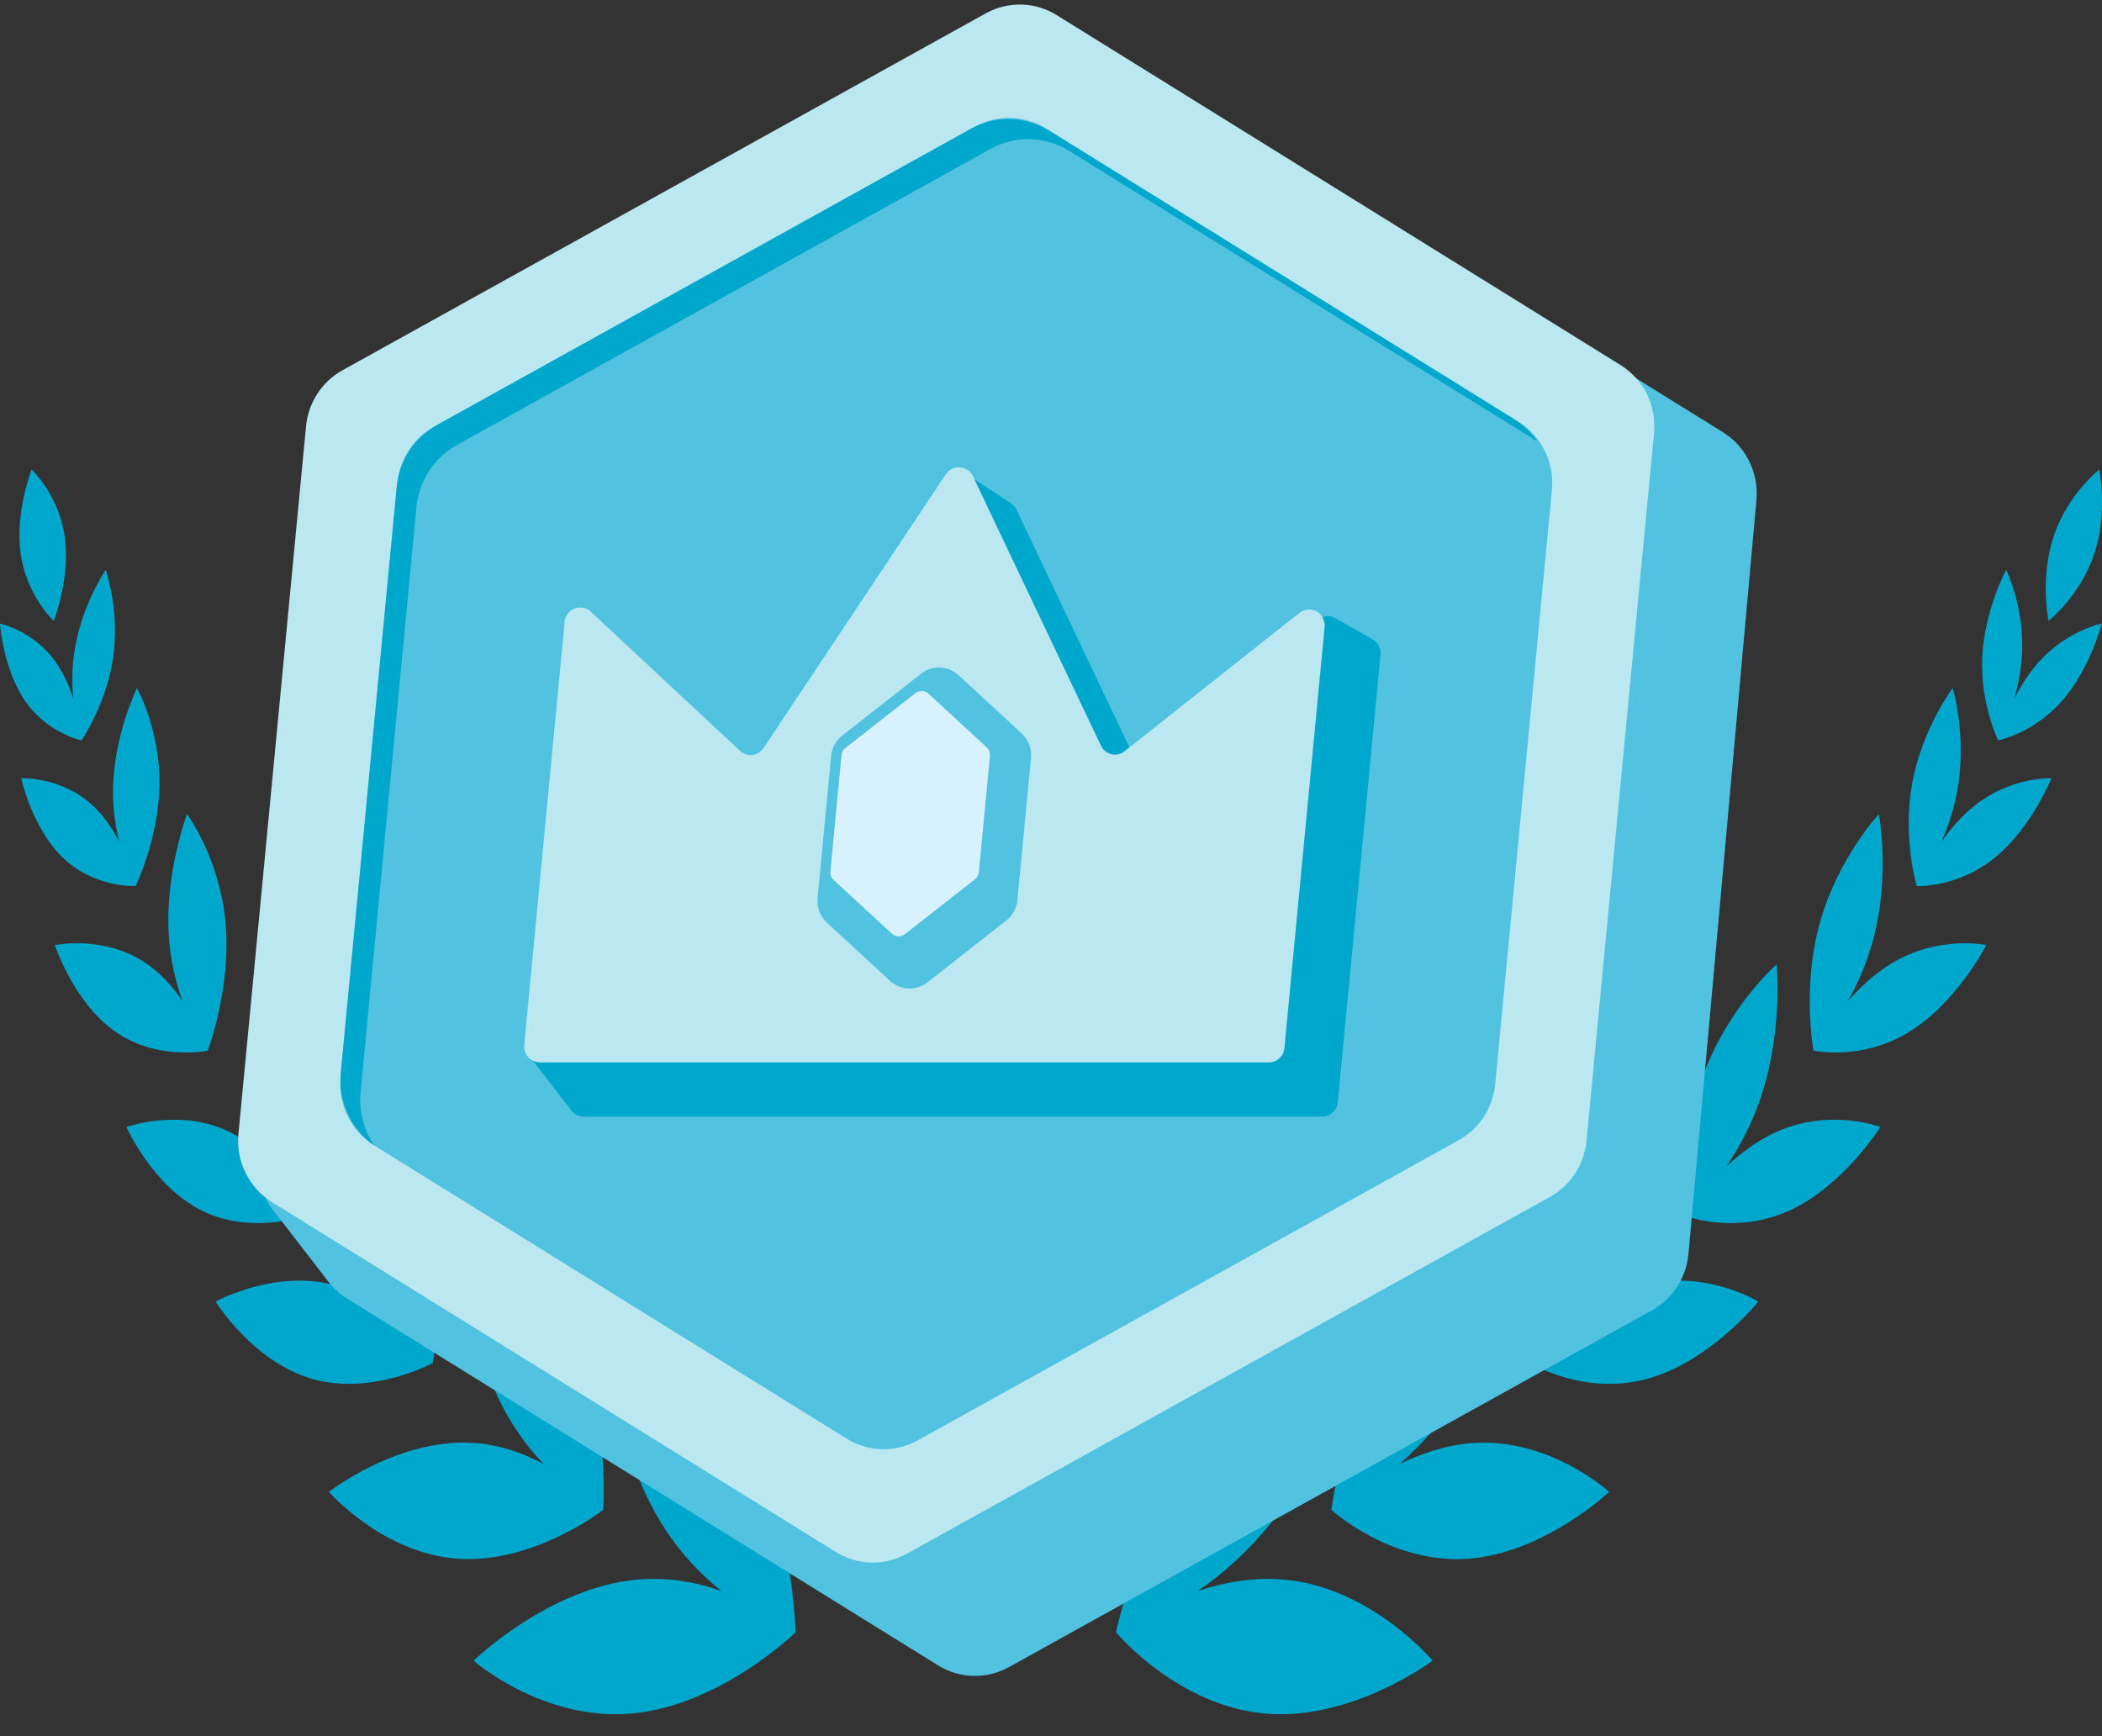 <svg width="46" height="38" viewBox="0 0 46 38" fill="none" xmlns="http://www.w3.org/2000/svg">
<rect x="0" y="0" width="46" height="38" fill="#333333" stroke="none"/>
<path fill-rule="evenodd" clip-rule="evenodd" d="M28.097 34.572C27.43 34.512 26.781 34.635 26.218 34.82C26.745 34.455 27.32 33.958 27.844 33.296C29.346 31.398 29.866 28.852 29.866 28.852C29.866 28.852 27.947 29.386 26.444 31.284C24.942 33.181 24.423 35.727 24.423 35.727L24.427 35.733C24.507 35.827 25.824 37.339 27.677 37.504C29.589 37.675 31.351 36.347 31.351 36.347C31.351 36.347 30.009 34.742 28.097 34.571L28.097 34.572Z" fill="#00A7CC"/>
<path fill-rule="evenodd" clip-rule="evenodd" d="M32.25 31.582C31.665 31.62 31.109 31.81 30.633 32.041C31.064 31.662 31.528 31.166 31.935 30.537C33.102 28.733 33.365 26.511 33.365 26.511C33.365 26.511 31.734 27.218 30.567 29.021C29.401 30.825 29.137 33.048 29.137 33.048L29.141 33.051C29.218 33.12 30.477 34.223 32.102 34.118C33.78 34.009 35.215 32.653 35.215 32.653C35.215 32.653 33.927 31.474 32.25 31.583V31.582Z" fill="#00A7CC"/>
<path fill-rule="evenodd" clip-rule="evenodd" d="M35.917 28.135C35.435 28.264 34.992 28.51 34.619 28.775C34.941 28.399 35.279 27.925 35.557 27.354C36.355 25.717 36.363 23.899 36.363 23.899C36.363 23.899 35.076 24.738 34.278 26.375C33.481 28.012 33.472 29.831 33.472 29.831L33.476 29.832C33.547 29.875 34.696 30.542 36.035 30.183C37.417 29.812 38.48 28.487 38.48 28.487C38.48 28.487 37.3 27.763 35.917 28.134V28.135Z" fill="#00A7CC"/>
<path fill-rule="evenodd" clip-rule="evenodd" d="M38.866 24.778C38.453 24.965 38.086 25.245 37.782 25.529C38.032 25.159 38.286 24.702 38.48 24.172C39.035 22.654 38.879 21.109 38.879 21.109C38.879 21.109 37.822 22.028 37.268 23.547C36.713 25.065 36.868 26.61 36.868 26.61L36.871 26.611C36.938 26.636 38.008 27.018 39.153 26.499C40.336 25.963 41.151 24.667 41.151 24.667C41.151 24.667 40.049 24.242 38.866 24.778Z" fill="#00A7CC"/>
<path fill-rule="evenodd" clip-rule="evenodd" d="M41.382 21.093C41.018 21.316 40.701 21.615 40.444 21.91C40.645 21.546 40.844 21.104 40.982 20.605C41.376 19.177 41.117 17.82 41.117 17.82C41.117 17.82 40.217 18.782 39.822 20.21C39.428 21.639 39.687 22.996 39.687 22.996H39.69C39.752 23.01 40.763 23.207 41.774 22.589C42.818 21.952 43.469 20.686 43.469 20.686C43.469 20.686 42.426 20.456 41.382 21.093Z" fill="#00A7CC"/>
<path fill-rule="evenodd" clip-rule="evenodd" d="M43.2 17.642C42.917 17.869 42.677 18.152 42.487 18.423C42.626 18.104 42.757 17.724 42.833 17.307C43.05 16.111 42.733 15.06 42.733 15.06C42.733 15.06 42.063 15.951 41.846 17.147C41.629 18.344 41.946 19.394 41.946 19.394H41.949C42.001 19.396 42.85 19.417 43.638 18.786C44.451 18.135 44.893 17.034 44.893 17.034C44.893 17.034 44.013 16.991 43.2 17.642Z" fill="#00A7CC"/>
<path fill-rule="evenodd" clip-rule="evenodd" d="M44.606 14.501C44.388 14.748 44.215 15.029 44.082 15.291C44.164 15.001 44.233 14.66 44.25 14.301C44.299 13.271 43.903 12.472 43.903 12.472C43.903 12.472 43.429 13.345 43.38 14.375C43.332 15.404 43.727 16.203 43.727 16.203H43.73C43.775 16.194 44.51 16.034 45.116 15.351C45.741 14.647 45.994 13.649 45.994 13.649C45.994 13.649 45.231 13.796 44.605 14.501L44.606 14.501Z" fill="#00A7CC"/>
<path fill-rule="evenodd" clip-rule="evenodd" d="M45.827 12.135C46.133 11.221 45.94 10.278 45.94 10.278C45.94 10.278 45.249 10.818 44.944 11.732C44.637 12.646 44.83 13.589 44.83 13.589C44.83 13.589 45.52 13.049 45.827 12.135Z" fill="#00A7CC"/>
<path fill-rule="evenodd" clip-rule="evenodd" d="M13.263 28.852C13.263 28.852 13.302 31.398 14.446 33.296C14.846 33.959 15.328 34.455 15.785 34.82C15.258 34.635 14.632 34.512 13.953 34.572C12.009 34.743 10.364 36.348 10.364 36.348C10.364 36.348 11.876 37.675 13.82 37.504C15.704 37.339 17.306 35.827 17.404 35.733L17.409 35.728C17.409 35.728 17.37 33.181 16.226 31.284C15.082 29.386 13.263 28.852 13.263 28.852V28.852Z" fill="#00A7CC"/>
<path fill-rule="evenodd" clip-rule="evenodd" d="M13.2 33.047C13.2 33.047 13.356 30.824 12.529 29.021C11.703 27.217 10.205 26.511 10.205 26.511C10.205 26.511 10.049 28.733 10.876 30.537C11.164 31.166 11.534 31.662 11.894 32.041C11.462 31.81 10.942 31.619 10.364 31.581C8.707 31.472 7.197 32.652 7.197 32.652C7.197 32.652 8.377 34.008 10.033 34.117C11.638 34.222 13.106 33.119 13.196 33.05L13.2 33.047V33.047Z" fill="#00A7CC"/>
<path fill-rule="evenodd" clip-rule="evenodd" d="M9.468 29.832L9.472 29.831C9.472 29.831 9.807 28.012 9.318 26.375C8.829 24.738 7.7 23.899 7.7 23.899C7.7 23.899 7.366 25.717 7.855 27.354C8.025 27.925 8.274 28.399 8.526 28.775C8.202 28.51 7.805 28.264 7.347 28.135C6.036 27.764 4.719 28.487 4.719 28.487C4.719 28.487 5.532 29.812 6.843 30.183C8.114 30.542 9.39 29.875 9.468 29.833V29.832Z" fill="#00A7CC"/>
<path fill-rule="evenodd" clip-rule="evenodd" d="M6.68 26.611L6.684 26.61C6.684 26.61 7.131 25.064 6.863 23.547C6.594 22.028 5.71 21.109 5.71 21.109C5.71 21.109 5.263 22.655 5.532 24.172C5.625 24.702 5.794 25.159 5.974 25.529C5.724 25.245 5.408 24.965 5.031 24.778C3.95 24.242 2.767 24.667 2.767 24.667C2.767 24.667 3.339 25.963 4.42 26.499C5.467 27.018 6.61 26.635 6.681 26.611H6.68Z" fill="#00A7CC"/>
<path fill-rule="evenodd" clip-rule="evenodd" d="M4.543 22.997H4.546C4.546 22.997 5.061 21.639 4.937 20.21C4.811 18.782 4.093 17.82 4.093 17.82C4.093 17.82 3.578 19.177 3.703 20.605C3.747 21.104 3.863 21.546 3.995 21.91C3.793 21.614 3.533 21.316 3.211 21.093C2.288 20.456 1.201 20.686 1.201 20.686C1.201 20.686 1.613 21.952 2.537 22.589C3.431 23.207 4.479 23.01 4.544 22.997H4.543Z" fill="#00A7CC"/>
<path fill-rule="evenodd" clip-rule="evenodd" d="M1.389 18.786C2.058 19.417 2.912 19.396 2.964 19.394H2.967C2.967 19.394 3.482 18.344 3.49 17.147C3.498 15.951 2.997 15.06 2.997 15.06C2.997 15.06 2.482 16.11 2.473 17.307C2.47 17.724 2.53 18.104 2.608 18.423C2.469 18.152 2.283 17.869 2.043 17.642C1.352 16.991 0.465 17.034 0.465 17.034C0.465 17.034 0.699 18.134 1.389 18.786Z" fill="#00A7CC"/>
<path fill-rule="evenodd" clip-rule="evenodd" d="M1.784 16.203H1.786C1.786 16.203 2.332 15.404 2.478 14.375C2.623 13.345 2.313 12.473 2.313 12.473C2.313 12.473 1.767 13.272 1.622 14.302C1.571 14.661 1.575 15.001 1.603 15.292C1.52 15.029 1.4 14.748 1.228 14.502C0.735 13.797 0 13.65 0 13.65C0 13.65 0.065 14.647 0.557 15.353C1.035 16.035 1.74 16.195 1.783 16.204L1.784 16.203Z" fill="#00A7CC"/>
<path fill-rule="evenodd" clip-rule="evenodd" d="M1.177 13.589C1.177 13.589 1.548 12.646 1.414 11.732C1.28 10.818 0.692 10.278 0.692 10.278C0.692 10.278 0.321 11.221 0.455 12.135C0.589 13.049 1.177 13.589 1.177 13.589Z" fill="#00A7CC"/>
<path fill-rule="evenodd" clip-rule="evenodd" d="M23.74 2.389C24.229 1.779 25.088 1.63 25.749 2.04C28.49 3.741 35.336 7.99 37.705 9.46C38.208 9.772 38.492 10.348 38.438 10.944C38.148 14.164 37.222 24.438 36.95 27.444C36.904 27.965 36.604 28.428 36.152 28.679C33.561 30.117 24.765 34.998 22.078 36.489C21.592 36.758 21.001 36.744 20.528 36.45C17.877 34.805 9.154 29.391 7.599 28.425C7.441 28.327 7.302 28.202 7.188 28.054C6.928 27.717 6.418 27.057 5.983 26.494C5.537 25.916 5.544 25.103 6 24.533C9.097 20.668 20.515 6.416 23.741 2.389L23.74 2.389Z" fill="#51C3E1"/>
<path fill-rule="evenodd" clip-rule="evenodd" d="M21.573 0.292C22.059 0.022 22.651 0.037 23.123 0.33C25.534 1.826 32.968 6.441 35.464 7.99C35.97 8.303 36.254 8.882 36.197 9.481C35.902 12.573 34.993 22.097 34.719 24.969C34.67 25.487 34.37 25.946 33.921 26.196C31.337 27.63 22.532 32.516 19.843 34.008C19.357 34.278 18.766 34.263 18.293 33.97C15.882 32.473 8.447 27.859 5.951 26.31C5.446 25.996 5.161 25.417 5.218 24.819C5.513 21.727 6.423 12.203 6.697 9.331C6.746 8.813 7.045 8.354 7.495 8.104C10.079 6.67 18.884 1.784 21.573 0.292Z" fill="#BBE7F1"/>
<path fill-rule="evenodd" clip-rule="evenodd" d="M21.336 2.773C21.822 2.503 22.413 2.518 22.886 2.81C25.019 4.134 31.023 7.861 33.229 9.23C33.734 9.544 34.02 10.123 33.962 10.722C33.7 13.463 32.964 21.181 32.721 23.728C32.671 24.246 32.372 24.706 31.923 24.955C29.625 26.231 22.47 30.201 20.08 31.527C19.594 31.797 19.003 31.782 18.53 31.489C16.397 30.165 10.393 26.439 8.187 25.07C7.681 24.756 7.397 24.177 7.454 23.578C7.715 20.837 8.452 13.119 8.695 10.571C8.745 10.053 9.043 9.594 9.494 9.344C11.791 8.069 18.947 4.099 21.336 2.773Z" fill="#51C3E1"/>
<path fill-rule="evenodd" clip-rule="evenodd" d="M12.771 24.438C12.666 24.438 12.567 24.389 12.503 24.305C12.275 24.01 11.733 23.309 11.542 23.061C11.498 23.005 11.483 22.932 11.5 22.863C11.703 22.014 13.023 16.484 13.455 14.674C13.483 14.555 13.572 14.46 13.688 14.424C13.804 14.388 13.93 14.418 14.019 14.5C14.826 15.253 16.56 16.87 17.304 17.564C17.385 17.64 17.498 17.671 17.606 17.648C17.714 17.625 17.804 17.551 17.849 17.449C18.446 16.075 20.261 11.905 20.813 10.635C20.853 10.542 20.932 10.472 21.028 10.443C21.123 10.414 21.227 10.429 21.311 10.483C21.587 10.664 21.959 10.907 22.121 11.013C22.174 11.047 22.216 11.096 22.244 11.154C22.556 11.81 24.522 15.95 25.209 17.396C25.26 17.503 25.362 17.576 25.479 17.59C25.595 17.604 25.711 17.555 25.784 17.462C26.528 16.516 28.278 14.29 28.819 13.602C28.913 13.483 29.078 13.45 29.21 13.524C29.446 13.658 29.813 13.865 30.037 13.992C30.156 14.059 30.224 14.192 30.211 14.329C30.083 15.669 29.424 22.565 29.276 24.125C29.259 24.303 29.112 24.439 28.935 24.439H12.772L12.771 24.438Z" fill="#00A7CC"/>
<path fill-rule="evenodd" clip-rule="evenodd" d="M11.813 23.251C11.716 23.251 11.624 23.21 11.559 23.138C11.495 23.065 11.463 22.968 11.472 22.87C11.618 21.338 12.166 15.609 12.357 13.61C12.369 13.479 12.454 13.366 12.575 13.319C12.696 13.272 12.833 13.298 12.928 13.388C13.788 14.189 15.508 15.794 16.195 16.434C16.268 16.502 16.367 16.534 16.466 16.523C16.565 16.511 16.653 16.456 16.709 16.373C17.448 15.264 19.82 11.702 20.7 10.38C20.768 10.277 20.886 10.219 21.008 10.229C21.13 10.238 21.238 10.312 21.292 10.424C21.925 11.758 23.544 15.167 24.092 16.319C24.137 16.414 24.222 16.483 24.322 16.507C24.423 16.531 24.529 16.507 24.61 16.443C25.404 15.815 27.409 14.227 28.436 13.414C28.544 13.329 28.692 13.316 28.812 13.383C28.931 13.45 29 13.583 28.988 13.721C28.785 15.845 28.241 21.539 28.108 22.939C28.091 23.117 27.944 23.253 27.767 23.253H11.814L11.813 23.251Z" fill="#BBE7F1"/>
<path fill-rule="evenodd" clip-rule="evenodd" d="M8.189 25.071C7.68 24.713 7.398 24.101 7.458 23.471C7.725 20.674 8.433 13.263 8.681 10.661C8.736 10.087 9.067 9.578 9.566 9.3C11.916 7.996 18.801 4.176 21.244 2.82C21.784 2.521 22.44 2.537 22.964 2.862C25.136 4.21 30.887 7.78 33.133 9.174C33.34 9.303 33.514 9.472 33.648 9.668C33.621 9.649 33.593 9.631 33.566 9.613C31.32 8.219 25.568 4.65 23.396 3.302C22.872 2.976 22.216 2.96 21.677 3.259C19.234 4.615 12.349 8.436 9.999 9.74C9.5 10.016 9.168 10.526 9.113 11.101C8.865 13.702 8.158 21.114 7.891 23.91C7.851 24.328 7.961 24.738 8.189 25.071Z" fill="#00A7CC"/>
<path fill-rule="evenodd" clip-rule="evenodd" d="M20.159 14.744C20.402 14.553 20.747 14.567 20.975 14.777C21.386 15.156 22.017 15.737 22.356 16.05C22.505 16.187 22.581 16.388 22.562 16.591C22.493 17.308 22.33 19.026 22.265 19.7C22.249 19.877 22.16 20.039 22.021 20.148C21.63 20.455 20.8 21.105 20.295 21.502C20.051 21.693 19.706 21.679 19.478 21.468C19.068 21.089 18.437 20.508 18.097 20.195C17.949 20.058 17.873 19.858 17.892 19.656C17.96 18.939 18.124 17.221 18.188 16.547C18.205 16.369 18.293 16.207 18.433 16.098C18.824 15.791 19.653 15.142 20.159 14.745V14.744Z" fill="#51C3E1"/>
<path fill-rule="evenodd" clip-rule="evenodd" d="M20.034 15.171C20.12 15.104 20.239 15.109 20.319 15.183C20.624 15.463 21.347 16.131 21.592 16.357C21.644 16.405 21.67 16.475 21.664 16.545C21.621 16.996 21.461 18.668 21.421 19.089C21.415 19.151 21.384 19.207 21.335 19.246C21.067 19.456 20.16 20.167 19.802 20.447C19.717 20.514 19.597 20.509 19.517 20.435C19.212 20.154 18.489 19.487 18.244 19.261C18.192 19.213 18.165 19.144 18.172 19.073C18.215 18.622 18.375 16.95 18.415 16.529C18.421 16.467 18.452 16.41 18.5 16.372C18.769 16.162 19.675 15.451 20.034 15.171L20.034 15.171Z" fill="#D7F1FE"/>
</svg>
